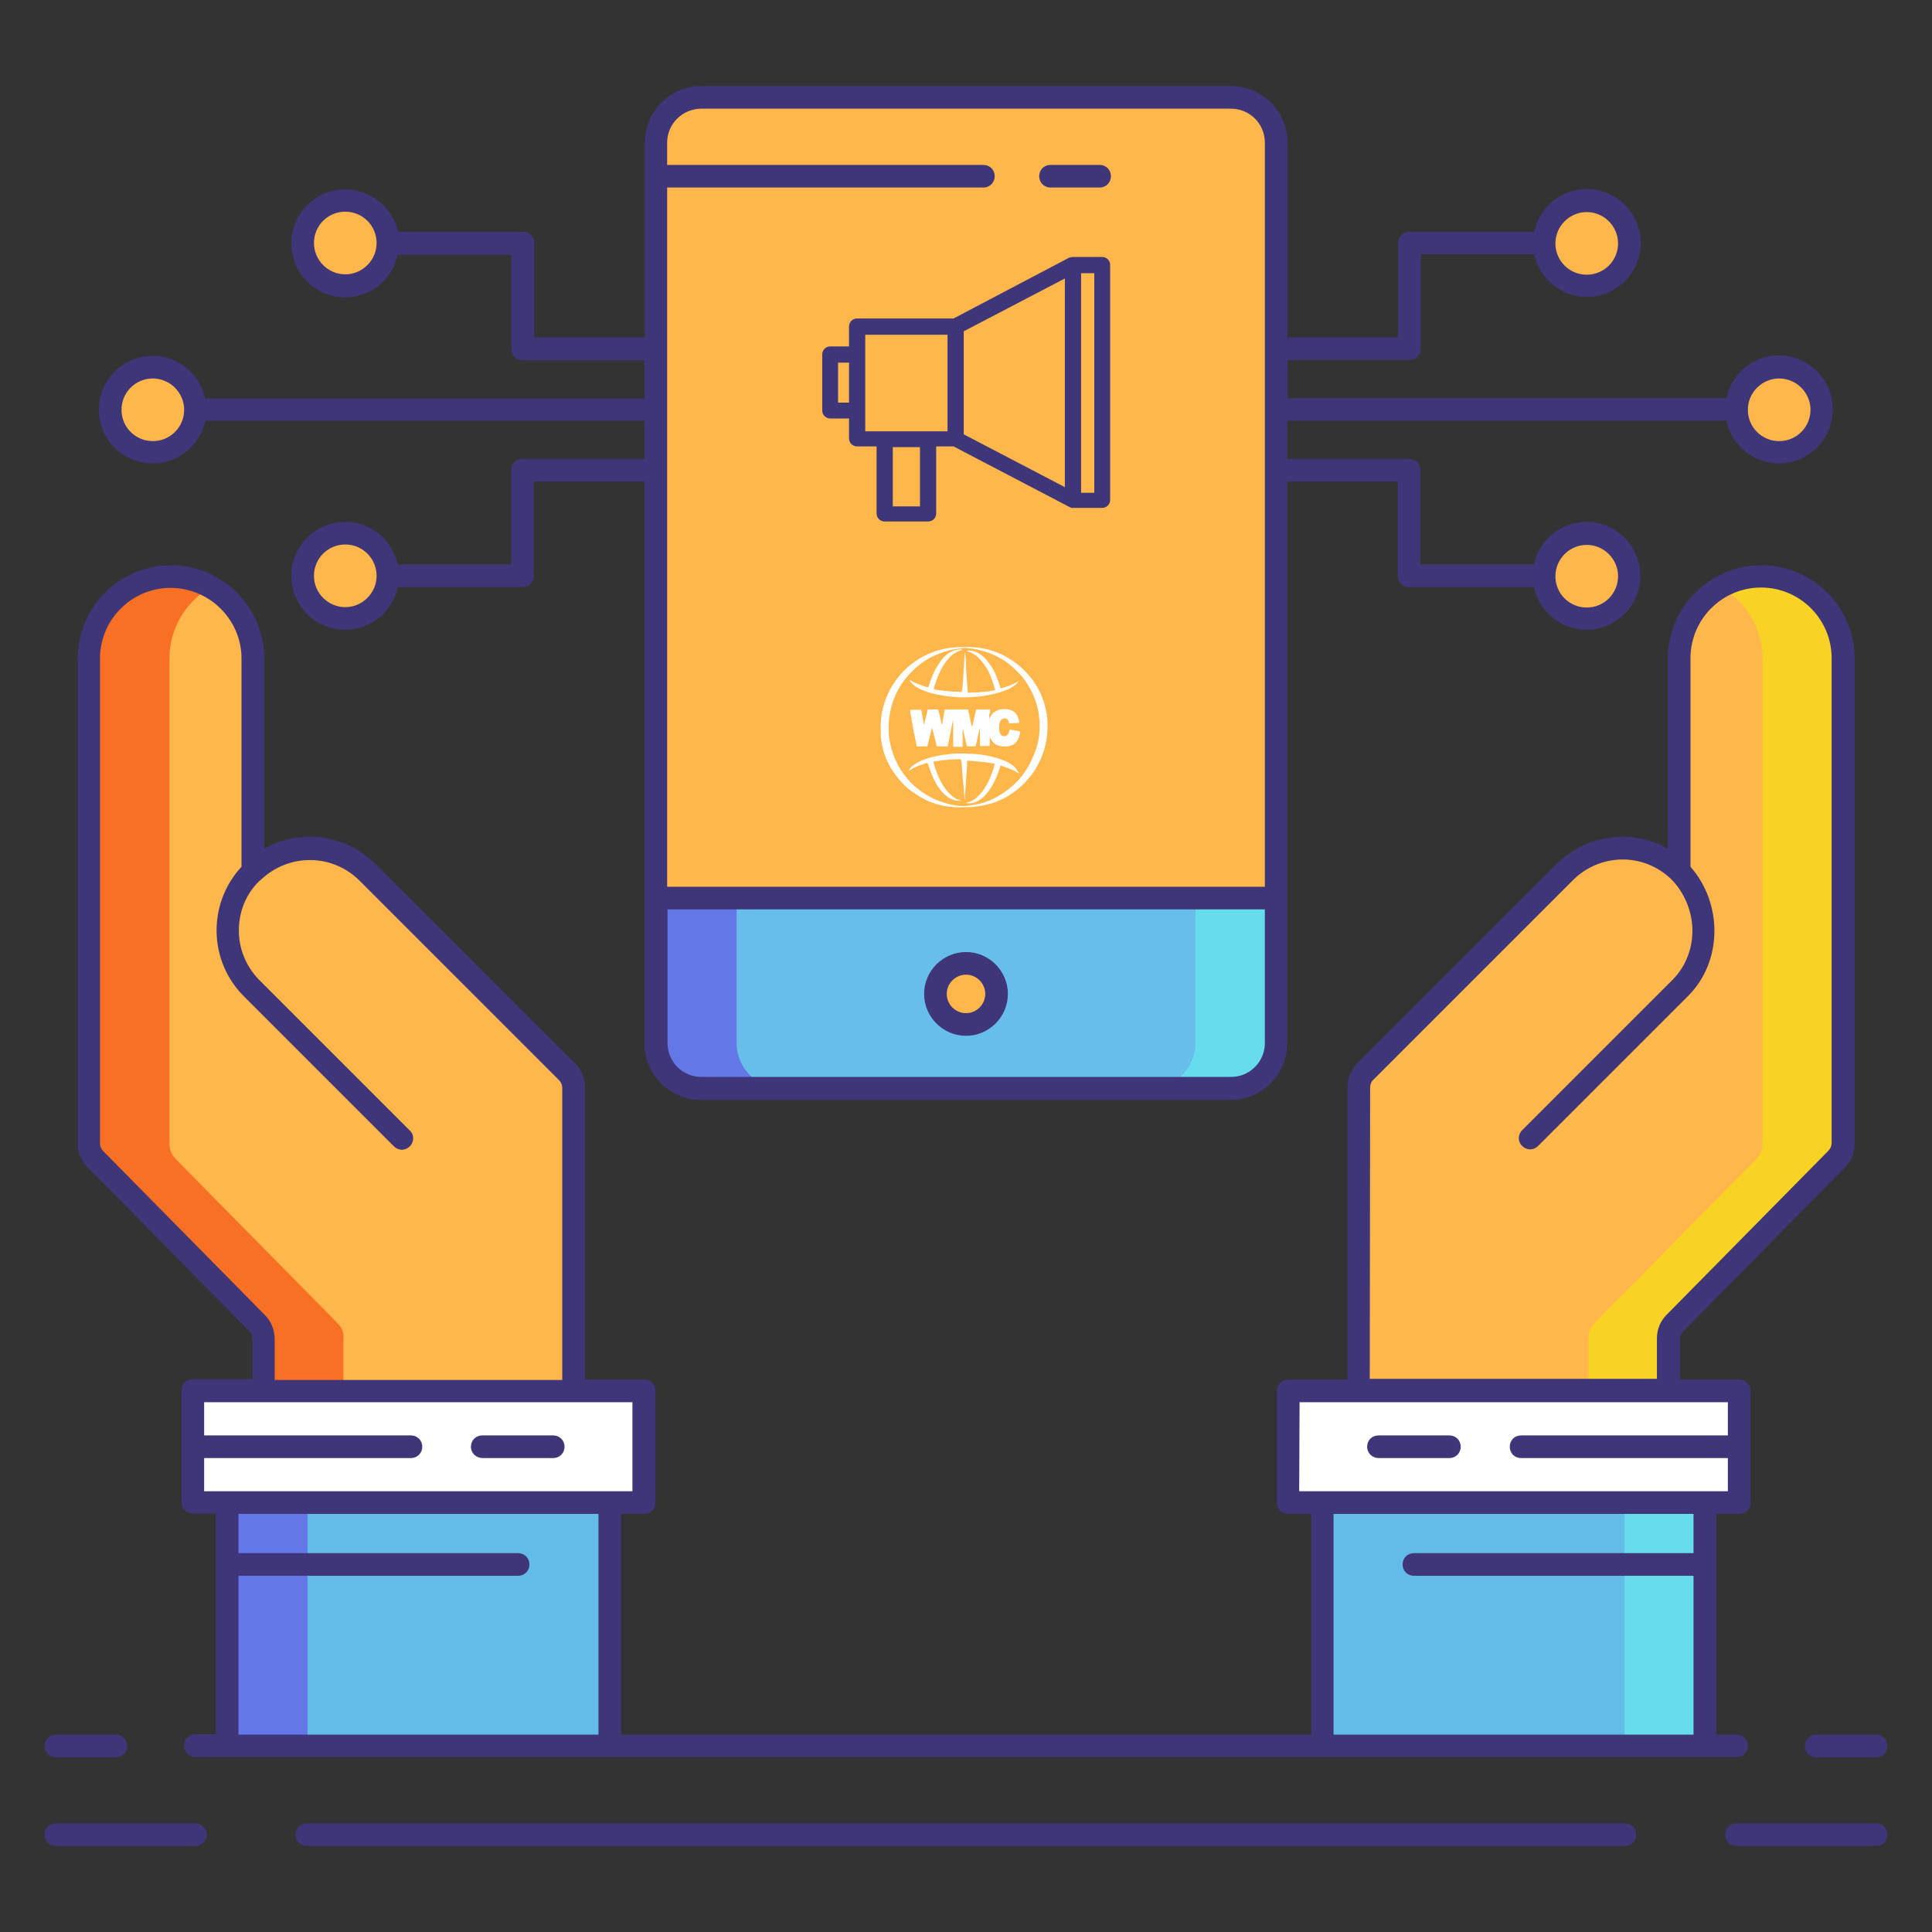 <?xml version="1.0" encoding="utf-8"?>
<!-- Generator: Adobe Illustrator 23.0.1, SVG Export Plug-In . SVG Version: 6.00 Build 0)  -->
<svg version="1.1" id="Layer_1" xmlns="http://www.w3.org/2000/svg" xmlns:xlink="http://www.w3.org/1999/xlink" x="0px" y="0px"
	 viewBox="0 0 512 512" style="enable-background:new 0 0 512 512;" xml:space="preserve">
<rect x="0" y="0" width="512" height="512" fill="#333333" stroke="none"/>
<style type="text/css">
	.st0{fill:#63BCE7;}
	.st1{fill:#FFFFFF;}
	.st2{fill:#FFB74B;}
	.st3{fill:#F87023;}
	.st4{fill:#F8D323;}
	.st5{fill:#6377E7;}
	.st6{fill:#67DCEB;}
	.st7{fill:#67BEEB;}
	.st8{fill:#3F3679;}
</style>
<g>
	<path class="st0" d="M451.8,462.7H350.4v-64.5h101.4V462.7z"/>
	<path class="st1" d="M460.9,398.2H341.4v-29.6h119.5V398.2z"/>
	<path class="st2" d="M414.6,231.2c8.3-8.3,21.7-8.5,30.2-0.4l0.1-0.1v-56.1c0-12,9.7-21.7,21.7-21.7s21.7,9.7,21.7,21.7v128.5
		c0,1.6-0.6,3.1-1.7,4.2l-42.8,43.4c-1.1,1.1-1.7,2.6-1.7,4.2v13.7h-82.1v-80.4c0-1.6,0.6-3.1,1.8-4.2L414.6,231.2z"/>
	<path class="st2" d="M97.4,231.2c-8.3-8.3-21.7-8.5-30.2-0.4l-0.1-0.1v-56.1c0-12-9.7-21.7-21.7-21.7s-21.7,9.7-21.7,21.7v128.5
		c0,1.6,0.6,3.1,1.7,4.2l42.8,43.4c1.1,1.1,1.7,2.6,1.7,4.2v13.7h82.1v-80.4c0-1.6-0.6-3.1-1.8-4.2L97.4,231.2z"/>
	<g>
		<path class="st3" d="M89.4,350.6l-42.8-43.4c-1.1-1.1-1.7-2.6-1.7-4.2V174.5c0-8.1,4.5-15.2,11-18.9c-3.2-1.8-6.8-2.8-10.7-2.8
			c-12,0-21.7,9.7-21.7,21.7v128.5c0,1.6,0.6,3.1,1.7,4.2l42.8,43.4c1.1,1.1,1.7,2.6,1.7,4.2v13.7h21.3v-13.7
			C91.2,353.3,90.6,351.8,89.4,350.6L89.4,350.6z"/>
	</g>
	<g>
		<path class="st4" d="M422.6,350.6l42.8-43.4c1.1-1.1,1.7-2.6,1.7-4.2V174.5c0-8.1-4.5-15.2-11-18.9c3.2-1.8,6.8-2.8,10.7-2.8
			c12,0,21.7,9.7,21.7,21.7v128.5c0,1.6-0.6,3.1-1.7,4.2l-42.8,43.4c-1.1,1.1-1.7,2.6-1.7,4.2v13.7h-21.3v-13.7
			C420.8,353.3,421.4,351.8,422.6,350.6L422.6,350.6z"/>
	</g>
	<path class="st1" d="M51.1,368.6h119.5v29.6H51.1V368.6z"/>
	<g>
		<path class="st1" d="M51.1,368.6h21.3v29.6H51.1V368.6z"/>
	</g>
	<g>
		<path class="st1" d="M439.5,368.6h21.3v29.6h-21.3V368.6z"/>
	</g>
	<path class="st0" d="M60.2,398.2h101.4v64.5H60.2V398.2z"/>
	<g>
		<path class="st5" d="M60.2,398.2h21.3v64.5H60.2V398.2z"/>
	</g>
	<g>
		<path class="st6" d="M430.5,398.2h21.3v64.5h-21.3L430.5,398.2z"/>
	</g>
	<path class="st2" d="M326.1,25.8H185.9c-6.6,0-12,5.4-12,12v30.6v21V238h164.3V37.8C338.2,31.2,332.7,25.8,326.1,25.8z"/>
	<g>
		<path class="st2" d="M195.2,68.4V37.8c0-6.6,5.4-12,12-12h-21.3c-6.6,0-12,5.4-12,12v30.6v21V238h21.3V89.5L195.2,68.4L195.2,68.4
			z"/>
	</g>
	<g>
		<path class="st2" d="M316.8,68.4V37.8c0-6.6-5.4-12-12-12h21.3c6.6,0,12,5.4,12,12v30.6v21V238h-21.3V89.5L316.8,68.4z"/>
	</g>
	<path class="st7" d="M173.8,238v38.5c0,6.6,5.4,12,12,12h95.5h21h23.7c6.6,0,12-5.4,12-12V238L173.8,238z"/>
	<g>
		<path class="st5" d="M195.2,276.4V238h-21.3v38.5c0,6.6,5.4,12,12,12h21.3C200.6,288.5,195.2,283,195.2,276.4z"/>
	</g>
	<g>
		<path class="st6" d="M316.8,276.4V238h21.3v38.5c0,6.6-5.4,12-12,12h-21.3C311.4,288.5,316.8,283,316.8,276.4z"/>
	</g>
	<circle class="st2" cx="256" cy="263.4" r="8.1"/>
	<g>
		<circle class="st2" cx="91.5" cy="64.4" r="11.3"/>
		<circle class="st2" cx="91.5" cy="152.6" r="11.3"/>
		<circle class="st2" cx="40.5" cy="108.5" r="11.3"/>
		<circle class="st2" cx="420.5" cy="64.4" r="11.3"/>
		<circle class="st2" cx="420.5" cy="152.6" r="11.3"/>
		<circle class="st2" cx="471.5" cy="108.5" r="11.3"/>
	</g>
	<path class="st8" d="M127.9,386.4h18.7c1.7,0,3-1.3,3-3s-1.3-3-3-3h-18.8c-1.7,0-3,1.3-3,3S126.2,386.4,127.9,386.4z"/>
	<path class="st8" d="M365.3,386.4h18.8c1.7,0,3-1.3,3-3s-1.3-3-3-3h-18.8c-1.7,0-3,1.3-3,3S363.7,386.4,365.3,386.4z"/>
	<path class="st8" d="M256,274.5c6.1,0,11.1-5,11.1-11.1s-5-11.1-11.1-11.1c-6.1,0-11.1,5-11.1,11.1S249.9,274.5,256,274.5
		L256,274.5z M256,258.3c2.8,0,5.1,2.3,5.1,5.1s-2.3,5.1-5.1,5.1c-2.8,0-5.1-2.3-5.1-5.1S253.2,258.3,256,258.3L256,258.3z"/>
	<path class="st8" d="M278.4,49.7h13c1.7,0,3-1.3,3-3s-1.3-3-3-3h-13c-1.7,0-3,1.3-3,3S276.7,49.7,278.4,49.7z"/>
	<path class="st8" d="M283.3,68.3l-30.6,16.1h-25.6c-1.2,0-2.1,1-2.1,2.1v5.3h-5c-1.2,0-2.1,1-2.1,2.1v14.9c0,1.2,1,2.1,2.1,2.1h5
		v5.3c0,1.2,1,2.1,2.1,2.1h5.2v17.8c0,1.2,1,2.1,2.1,2.1H246c1.2,0,2.1-1,2.1-2.1v-17.8h4.6l30.6,16v0c0.3,0.2,0.6,0.3,1,0.3h7.8
		c1.2,0,2.1-1,2.1-2.1V70.2c0-1.2-1-2.1-2.1-2.1h-7.8C284,68.1,283.6,68.2,283.3,68.3L283.3,68.3L283.3,68.3z M286.5,72.4h3.5v58.2
		h-3.5V72.4z M222.1,106.8V96.1h2.9v10.6H222.1z M229.3,108.9V94v-5.3h21.8v25.6H246h-11.5h-5.2V108.9z M243.8,134.2h-7.2v-15.7h7.2
		V134.2z M255.4,87.8l26.8-14v55.3l-26.8-14V87.8z"/>
	<path class="st8" d="M40.5,122.8c6.8,0,12.5-4.8,13.9-11.3h116.4v10.1h-32.3c-1.7,0-3,1.3-3,3v25h-30.1
		c-1.4-6.4-7.1-11.3-13.9-11.3c-7.9,0-14.3,6.4-14.3,14.3s6.4,14.3,14.3,14.3c6.8,0,12.5-4.8,13.9-11.3h33.1c1.7,0,3-1.3,3-3v-25
		h29.3V238v38.5c0,8.3,6.7,15,15,15h140.3c8.3,0,15-6.7,15-15V238V127.6h29.3v25c0,1.7,1.3,3,3,3h33.1c1.4,6.4,7.1,11.3,13.9,11.3
		c7.9,0,14.3-6.4,14.3-14.3s-6.4-14.3-14.3-14.3c-6.8,0-12.5,4.8-13.9,11.3h-30.1v-25c0-1.7-1.3-3-3-3h-32.3v-10.1h116.4
		c1.4,6.4,7.1,11.3,13.9,11.3c7.9,0,14.3-6.4,14.3-14.3s-6.4-14.3-14.3-14.3c-6.8,0-12.5,4.8-13.9,11.3H341.2V95.4h32.3
		c1.7,0,3-1.3,3-3v-25h30.1c1.4,6.4,7.1,11.3,13.9,11.3c7.9,0,14.3-6.4,14.3-14.3s-6.4-14.3-14.3-14.3c-6.8,0-12.5,4.8-13.9,11.3
		h-33.1c-1.7,0-3,1.3-3,3v25h-29.3V37.8c0-8.3-6.7-15-15-15H185.9c-8.3,0-15,6.7-15,15v51.6h-29.3v-25c0-1.7-1.3-3-3-3h-33.1
		C104,55,98.3,50.2,91.5,50.2c-7.9,0-14.3,6.4-14.3,14.3s6.4,14.3,14.3,14.3c6.8,0,12.5-4.8,13.9-11.3h30.1v25c0,1.7,1.3,3,3,3h32.3
		v10.1H54.4c-1.4-6.4-7.1-11.3-13.9-11.3c-7.9,0-14.3,6.4-14.3,14.3S32.6,122.8,40.5,122.8z M91.5,160.9c-4.5,0-8.3-3.7-8.3-8.3
		s3.7-8.3,8.3-8.3s8.3,3.7,8.3,8.3S96,160.9,91.5,160.9z M420.5,144.4c4.5,0,8.3,3.7,8.3,8.3s-3.7,8.3-8.3,8.3s-8.3-3.7-8.3-8.3
		S416,144.4,420.5,144.4z M471.5,100.3c4.5,0,8.3,3.7,8.3,8.3s-3.7,8.3-8.3,8.3s-8.3-3.7-8.3-8.3S467,100.3,471.5,100.3z
		 M420.5,56.2c4.5,0,8.3,3.7,8.3,8.3s-3.7,8.3-8.3,8.3s-8.3-3.7-8.3-8.3S416,56.2,420.5,56.2z M91.5,72.7c-4.5,0-8.3-3.7-8.3-8.3
		s3.7-8.3,8.3-8.3s8.3,3.7,8.3,8.3S96,72.7,91.5,72.7z M335.2,276.4c0,5-4,9-9,9H185.9c-5,0-9-4-9-9V241h158.3V276.4z M185.9,28.8
		h140.3c5,0,9,4,9,9V235H176.8V49.7h83.8c1.7,0,3-1.3,3-3s-1.3-3-3-3h-83.8v-5.9C176.8,32.8,180.9,28.8,185.9,28.8L185.9,28.8z
		 M40.5,100.3c4.5,0,8.3,3.7,8.3,8.3s-3.7,8.3-8.3,8.3s-8.3-3.7-8.3-8.3S35.9,100.3,40.5,100.3z"/>
	<path class="st8" d="M51.8,483.2h-37c-1.7,0-3,1.3-3,3s1.3,3,3,3h37c1.7,0,3-1.3,3-3S53.4,483.2,51.8,483.2z"/>
	<path class="st8" d="M497.2,483.2h-37c-1.7,0-3,1.3-3,3s1.3,3,3,3h37c1.7,0,3-1.3,3-3S498.9,483.2,497.2,483.2z"/>
	<path class="st8" d="M430.7,483.2H81.3c-1.7,0-3,1.3-3,3s1.3,3,3,3h349.3c1.7,0,3-1.3,3-3S432.3,483.2,430.7,483.2z"/>
	<path class="st8" d="M14.8,465.7h15.9c1.7,0,3-1.3,3-3s-1.3-3-3-3H14.8c-1.7,0-3,1.3-3,3S13.1,465.7,14.8,465.7z"/>
	<path class="st8" d="M478.3,462.7c0,1.7,1.3,3,3,3h15.9c1.7,0,3-1.3,3-3s-1.3-3-3-3h-15.9C479.7,459.7,478.3,461,478.3,462.7z"/>
	<path class="st8" d="M463.2,462.7c0-1.7-1.3-3-3-3h-5.4v-58.5h6.1c1.7,0,3-1.3,3-3v-29.6c0-1.7-1.3-3-3-3h-15.7v-10.7
		c0-0.8,0.3-1.5,0.9-2.1l42.8-43.4c1.7-1.7,2.6-3.9,2.6-6.3V174.5c0-13.6-11.1-24.7-24.7-24.7S442,160.9,442,174.5v50.4
		c-9.4-5.3-21.5-3.9-29.5,4.1l-52.8,52.8c-1.7,1.7-2.6,4-2.6,6.4v77.4h-15.7c-1.7,0-3,1.3-3,3v29.6c0,1.7,1.3,3,3,3h6.1v58.5H164.6
		v-58.5h6.1c1.7,0,3-1.3,3-3v-29.6c0-1.7-1.3-3-3-3h-15.7v-77.4c0-2.4-0.9-4.7-2.6-6.4L99.5,229c-8-8-20.1-9.4-29.5-4.1v-50.4
		c0-13.6-11.1-24.7-24.7-24.7s-24.7,11.1-24.7,24.7v128.5c0,2.4,0.9,4.6,2.6,6.3L66,352.7c0.6,0.6,0.9,1.3,0.9,2.1v10.7H51.1
		c-1.7,0-3,1.3-3,3v29.6c0,1.7,1.3,3,3,3h6.1v58.5h-5.4c-1.7,0-3,1.3-3,3s1.3,3,3,3h8.4h101.4h188.8h101.4h8.4
		C461.9,465.7,463.2,464.3,463.2,462.7L463.2,462.7z M363.1,288.2c0-0.8,0.3-1.6,0.9-2.1l52.8-52.8c7.2-7.2,18.6-7.4,26-0.4
		c3.5,3.5,5.6,8.4,5.7,13.4c0.1,5.1-1.8,9.9-5.3,13.4l-39.8,39.8c-1.2,1.2-1.2,3.1,0,4.2c0.6,0.6,1.4,0.9,2.1,0.9s1.5-0.3,2.1-0.9
		l39.8-39.8c9.1-9.1,9.2-24.4,0.6-34.2v-55.3c0-10.3,8.4-18.7,18.7-18.7s18.7,8.4,18.7,18.7v128.5c0,0.8-0.3,1.5-0.9,2.1l-42.8,43.4
		c-1.7,1.7-2.6,3.9-2.6,6.3v10.7h-76.1L363.1,288.2L363.1,288.2z M344.4,371.6h15.7h82.1h15.7v8.8h-54.8c-1.7,0-3,1.3-3,3s1.3,3,3,3
		h54.8v8.8h-6.1H350.4h-6.1L344.4,371.6L344.4,371.6z M70.2,348.5l-42.8-43.4c-0.6-0.6-0.9-1.3-0.9-2.1V174.5
		c0-10.3,8.4-18.7,18.7-18.7S64,164.2,64,174.5v55.2c-9,9.7-8.8,24.9,0.6,34.3l39.8,39.8c0.6,0.6,1.4,0.9,2.1,0.9s1.5-0.3,2.1-0.9
		c1.2-1.2,1.2-3.1,0-4.2l-39.8-39.8c-3.5-3.5-5.5-8.2-5.5-13.2c0-5,1.9-9.7,5.4-13.1c0,0,0.5-0.4,0.5-0.4c7.4-7,18.9-6.9,26.1,0.3
		l52.8,52.8c0.6,0.6,0.9,1.3,0.9,2.1v77.4H72.8v-10.7C72.8,352.5,71.9,350.2,70.2,348.5L70.2,348.5z M54.1,386.4h54.8
		c1.7,0,3-1.3,3-3s-1.3-3-3-3H54.1v-8.8h15.7h82.1h15.7v23.6h-6.1H60.2h-6.1L54.1,386.4z M63.2,459.7v-42.1h74.1c1.7,0,3-1.3,3-3
		s-1.3-3-3-3H63.2v-10.4h95.4v58.5H63.2z M353.4,459.7v-58.5h95.4v10.4h-74.1c-1.7,0-3,1.3-3,3s1.3,3,3,3h74.1v42.1H353.4z"/>
	<g>
		<path class="st1" d="M233.4,192.6c0-2.8,0.5-5.4,1.6-8c0.8-2,2-3.9,3.4-5.6c1.7-2,3.7-3.6,6-4.9c1.9-1,3.9-1.8,6.1-2.2
			c0.8-0.1,1.5-0.3,2.3-0.3c0.7-0.1,1.4-0.1,2.1-0.1c0.1,0,0.3,0,0.4,0c0.1,0,0.2,0,0.4,0c0.6-0.1,1.2,0,1.8,0
			c0.4,0,0.9,0.1,1.3,0.1c1.1,0.1,2.2,0.3,3.3,0.6c1.4,0.4,2.7,0.9,3.9,1.5c1.5,0.8,2.9,1.7,4.2,2.8c1.5,1.3,2.9,2.8,4,4.5
			c1.7,2.5,2.7,5.3,3.2,8.3c0.1,0.7,0.2,1.5,0.2,2.3c0,0.5,0,1,0,1.5c0,1.4-0.2,2.7-0.5,4.1c-0.4,1.8-1,3.5-1.9,5.2
			c-0.7,1.4-1.6,2.8-2.7,4c-0.5,0.6-1.1,1.2-1.7,1.8c-1.2,1.1-2.5,2.1-3.9,2.9c-1.8,1-3.7,1.8-5.7,2.2c-1,0.2-2,0.4-3,0.5
			c-0.7,0.1-1.4,0.1-2.1,0.1c-0.1,0-0.3,0-0.4,0c-0.1,0-0.3,0-0.4,0c-0.6,0.1-1.1,0.1-1.7,0c-0.3,0-0.6,0-0.9,0
			c-1-0.1-1.9-0.2-2.9-0.4c-1.8-0.4-3.6-1-5.2-1.9c-1.3-0.7-2.6-1.6-3.8-2.5c-0.5-0.4-0.9-0.8-1.3-1.2c-1.4-1.4-2.5-2.9-3.5-4.5
			c-0.9-1.7-1.7-3.4-2.1-5.3c-0.3-1.1-0.4-2.1-0.5-3.2C233.5,193.9,233.4,193.2,233.4,192.6z M275.5,192.7c0-0.6,0-1.1,0-1.6
			c-0.1-0.8-0.2-1.6-0.3-2.4c-0.5-2.8-1.6-5.3-3.1-7.7c-0.6-0.9-1.2-1.7-1.9-2.4c-0.7-0.8-1.5-1.5-2.3-2.2c-1-0.9-2.1-1.6-3.3-2.2
			c-1.4-0.8-2.9-1.4-4.5-1.8c-1.1-0.3-2.2-0.5-3.3-0.6c-0.7-0.1-1.3-0.1-2,0c-1,0.1-2.1,0.3-3.1,0.5c-1.9,0.5-3.7,1.2-5.4,2.1
			c-1.6,0.9-3,2-4.3,3.2c-0.5,0.5-1,1.1-1.5,1.6c-0.9,1.1-1.8,2.3-2.5,3.6c-0.9,1.7-1.6,3.5-2,5.4c-0.3,1.4-0.5,2.8-0.5,4.3
			c0,0.4,0,0.8,0,1.1c0,0.6,0.1,1.1,0.1,1.7c0.2,1.4,0.5,2.7,0.9,4c0.4,1.3,1,2.5,1.6,3.7c0.9,1.6,2,3,3.2,4.3
			c0.6,0.6,1.2,1.2,1.9,1.7c1.4,1.2,3,2.1,4.7,2.9c1.5,0.6,3,1.1,4.5,1.4c0.8,0.2,1.7,0.3,2.6,0.3c0.6,0,1.1,0,1.7-0.1
			c1-0.1,2-0.3,2.9-0.5c1.7-0.4,3.4-1.1,4.9-2c1.4-0.8,2.8-1.8,4-2.9c0.8-0.7,1.5-1.4,2.1-2.2c1.2-1.5,2.3-3.2,3-5
			C274.9,198.2,275.5,195.5,275.5,192.7z"/>
		<path class="st1" d="M262.2,190.5c0-0.1,0.1-0.2,0.1-0.3c0.3-0.6,0.7-1.1,1.2-1.5c0.5-0.3,1-0.6,1.6-0.7c0.7-0.1,1.5-0.1,2.2,0
			c1,0.2,1.8,0.8,2.3,1.7c0.1,0.2,0.2,0.5,0.3,0.7c0.1,0.3,0.2,0.7,0.2,1.1c0,0.1,0,0.1-0.1,0.1c-0.1,0-0.3,0-0.4,0
			c-0.6,0-1.1,0-1.7,0.1c-0.1,0-0.2,0-0.3,0c-0.2,0-0.2,0-0.2-0.2c0-0.1-0.1-0.2-0.1-0.3c-0.1-0.3-0.2-0.5-0.4-0.6
			c-0.3-0.3-1.1-0.3-1.5,0.1c-0.2,0.2-0.3,0.4-0.4,0.6c-0.1,0.2-0.1,0.5-0.2,0.7c0,0.7-0.1,1.3,0.1,2c0.1,0.3,0.2,0.6,0.5,0.9
			c0.6,0.4,1.4,0.2,1.8-0.4c0.1-0.3,0.2-0.6,0.3-0.9c0.1-0.3,0.1-0.3,0.4-0.2c0.7,0.1,1.4,0.2,2.2,0.4c0.2,0,0.2,0,0.2,0.3
			c-0.1,1.3-0.6,2.3-1.6,3.1c-0.5,0.4-1.1,0.5-1.7,0.6c-0.7,0.1-1.4,0-2-0.1c-1-0.2-1.7-0.7-2.2-1.5c-0.2-0.3-0.4-0.6-0.5-0.9
			c0,0.1,0,0.1,0,0.2c0,0.6,0,1.3,0,1.9c0,0.1,0,0.1,0,0.2c0,0.1-0.1,0.1-0.1,0.1c-0.1,0-0.1,0-0.2,0c-0.7,0-1.3,0-2,0
			c-0.1,0-0.1,0-0.2,0c-0.1,0-0.1,0-0.1-0.1c0-0.1,0-0.2,0-0.2c0-1.4,0-2.8,0-4.1c0-0.1,0-0.2,0-0.3c-0.1,0.1-0.1,0.1-0.1,0.2
			c-0.3,1.5-0.7,2.9-1,4.4c-0.1,0.2-0.1,0.2-0.3,0.2c-0.6,0-1.2,0-1.8,0c-0.2,0-0.2,0-0.3-0.2c-0.2-0.8-0.4-1.7-0.6-2.5
			c-0.1-0.6-0.3-1.2-0.4-1.8c0-0.1,0-0.1-0.1-0.2c0,0.1,0,0.2,0,0.3c0,1.3,0,2.6,0,4c0,0.1,0,0.1,0,0.2c0,0.3,0,0.3-0.3,0.3
			c-0.7,0-1.4,0-2,0c0,0-0.1,0-0.1,0c-0.1,0-0.1,0-0.1-0.1c0-0.1,0-0.2,0-0.3c0-2.1,0-4.2,0-6.3c0-0.1,0-0.2,0-0.3
			c-0.1,0.1-0.1,0.2-0.1,0.2c-0.4,2.2-0.9,4.3-1.3,6.5c0,0,0,0.1,0,0.1c0,0.1-0.1,0.1-0.2,0.1c-0.1,0-0.1,0-0.2,0
			c-0.7,0-1.5,0-2.2,0c-0.3,0-0.3,0-0.4-0.3c-0.4-1.4-0.7-2.8-1.1-4.3c0-0.1,0-0.2-0.1-0.2c-0.1,0-0.1,0.1-0.1,0.2
			c-0.4,1.5-0.7,2.9-1.1,4.4c0,0,0,0.1,0,0.1c0,0.1-0.1,0.1-0.2,0.1c0,0-0.1,0-0.1,0c-0.8,0-1.6,0-2.3,0c-0.3,0-0.3,0-0.3-0.3
			c-0.5-2.4-1-4.8-1.4-7.3c-0.1-0.6-0.2-1.1-0.3-1.7c0-0.1,0-0.1,0-0.2c0-0.1,0-0.2,0.1-0.2c0.1,0,0.1,0,0.2,0c0.8,0,1.5,0,2.3,0
			c0,0,0,0,0.1,0c0.2,0,0.2,0,0.3,0.2c0.1,0.4,0.1,0.7,0.2,1.1c0.1,0.8,0.3,1.7,0.4,2.5c0,0.1,0,0.1,0,0.2c0.1-0.1,0.1-0.1,0.1-0.2
			c0.3-1.2,0.6-2.3,0.9-3.5c0-0.1,0-0.1,0-0.2c0-0.1,0.1-0.2,0.2-0.2c0.3,0,0.6,0,0.9,0c0.5,0,0.9,0,1.4,0c0.3,0,0.3,0,0.4,0.3
			c0.3,1.1,0.6,2.3,0.8,3.4c0,0.1,0,0.2,0.1,0.3c0.1-0.1,0.1-0.1,0.1-0.2c0.2-1.2,0.4-2.3,0.6-3.5c0-0.3,0.1-0.3,0.3-0.3
			c1.9,0,3.8,0,5.7,0c0.3,0,0.3,0,0.3,0.3c0.3,1.4,0.6,2.7,0.9,4.1c0,0.1,0,0.1,0.1,0.2c0.1-0.2,0.1-0.5,0.2-0.7
			c0.3-1.2,0.5-2.3,0.8-3.5c0,0,0,0,0-0.1c0.1-0.2,0.1-0.3,0.3-0.3c1.1,0,2.2,0,3.2,0c0,0,0.1,0,0.1,0c0.2,0,0.2,0,0.2,0.2
			c0,0.1,0,0.2,0,0.4C262.1,189.3,262.1,189.9,262.2,190.5C262.2,190.5,262.2,190.5,262.2,190.5z"/>
		<path class="st1" d="M270,204.9c-0.1,0-0.1,0-0.1,0c-1.2-0.8-2.6-1.3-4-1.8c-0.2-0.1-0.4-0.1-0.6-0.2c-0.2,0-0.2,0-0.2,0.1
			c-0.1,0.5-0.3,1-0.5,1.5c-0.5,1.6-1.2,3-2.1,4.4c-0.7,1.1-1.5,2.1-2.6,2.9c-0.8,0.6-1.7,1-2.8,1.1c-0.3,0-0.6,0-1-0.1
			c0-0.1,0.1-0.1,0.1-0.1c1-0.2,1.9-0.7,2.7-1.4c1-0.9,1.8-2,2.5-3.2c1-1.7,1.7-3.6,2.2-5.5c0.1-0.2,0-0.2-0.1-0.2
			c-0.8-0.2-1.5-0.3-2.3-0.4c-0.7-0.1-1.3-0.1-2-0.2c-0.3,0-0.5,0-0.8-0.1c-0.6,0-1.2-0.1-1.8-0.1c0,0-0.1,0-0.1,0
			c-0.1,0-0.2,0-0.2,0.1c0,0.2,0,0.4,0,0.5c0,0.6-0.1,1.3-0.1,1.9c-0.1,0.9-0.1,1.8-0.2,2.6c0,0.6-0.1,1.3-0.1,1.9
			c-0.1,0.9-0.1,1.7-0.2,2.6c0,0.1,0,0.3,0,0.4c0,0.1,0,0.2,0,0.2c-0.1,0-0.1,0-0.1-0.1c0-0.5-0.1-0.9-0.1-1.4c0-0.5-0.1-1-0.1-1.5
			c0-0.3,0-0.5-0.1-0.8c-0.1-0.8-0.1-1.5-0.2-2.3c-0.1-0.9-0.1-1.9-0.2-2.8c0-0.5-0.1-0.9-0.2-1.4c-0.1-0.3-0.1-0.3-0.4-0.3
			c-0.2,0-0.4,0-0.5,0c-0.7,0-1.5,0.1-2.2,0.1c-1.1,0.1-2.2,0.2-3.3,0.4c-0.2,0-0.5,0.1-0.7,0.1c-0.2,0-0.2,0.1-0.2,0.3
			c0.2,0.8,0.4,1.5,0.7,2.2c0.3,0.9,0.7,1.7,1.1,2.6c0.5,0.9,1,1.8,1.7,2.6c0.6,0.8,1.4,1.5,2.2,2c0.5,0.3,1,0.5,1.6,0.6
			c0,0,0.1,0,0.1,0c0,0,0,0,0,0c-0.3,0.1-0.7,0.1-1,0.1c-1.3-0.1-2.4-0.7-3.4-1.6c-1-0.9-1.8-2-2.4-3.1c-0.9-1.6-1.5-3.3-2.1-5.1
			c0,0,0,0,0,0c-0.1-0.2-0.1-0.2-0.3-0.2c-1,0.3-1.9,0.6-2.8,1c-0.6,0.3-1.2,0.6-1.8,1c0,0-0.1,0-0.1,0c0-0.1,0-0.1,0-0.1
			c0.2-0.5,0.6-0.9,1-1.2c0.9-0.7,1.9-1.2,3-1.6c1.5-0.6,3.1-0.9,4.6-1.2c0.8-0.1,1.7-0.2,2.5-0.3c0.7-0.1,1.3-0.1,2-0.1
			c0.5,0,1.1,0,1.6,0c0.9,0,1.8,0.1,2.6,0.1c1.2,0.1,2.4,0.2,3.6,0.5c1.5,0.3,3,0.7,4.4,1.3c0.9,0.4,1.7,0.8,2.5,1.5
			c0.3,0.3,0.6,0.6,0.8,1C269.9,204.7,270,204.7,270,204.9C270,204.8,270,204.8,270,204.9z"/>
		<path class="st1" d="M270,180.3c0,0.1,0,0.2-0.1,0.2c-0.3,0.5-0.6,0.9-1.1,1.2c-0.7,0.5-1.4,0.9-2.2,1.2c-1.5,0.6-3.1,1-4.7,1.3
			c-0.9,0.2-1.7,0.3-2.6,0.4c-0.5,0-1,0.1-1.5,0.1c-1,0.1-1.9,0.1-2.9,0.1c-0.5,0-1.1,0-1.6-0.1c-0.5,0-0.9-0.1-1.4-0.1
			c-0.9-0.1-1.8-0.2-2.7-0.4c-1.3-0.2-2.5-0.5-3.7-0.9c-1-0.4-2-0.8-2.9-1.4c-0.4-0.3-0.8-0.6-1.2-1.1c-0.1-0.2-0.3-0.4-0.3-0.6
			c0.1-0.1,0.1,0,0.1,0c0.7,0.5,1.6,0.9,2.4,1.2c0.7,0.3,1.4,0.5,2.1,0.7c0,0,0.1,0,0.1,0c0.2,0,0.2,0,0.3-0.1
			c0-0.1,0.1-0.2,0.1-0.4c0.5-1.5,1-3,1.8-4.4c0.6-1,1.2-2,2-2.9c0.7-0.7,1.4-1.3,2.3-1.7c0.7-0.3,1.4-0.5,2.2-0.5
			c0.2,0,0.3,0,0.5,0.1c0,0.1-0.1,0.1-0.1,0.1c-1,0.2-1.8,0.7-2.6,1.3c-1,0.9-1.8,1.9-2.5,3.1c-1,1.7-1.7,3.6-2.3,5.6c0,0,0,0,0,0.1
			c0,0.2,0,0.2,0.2,0.3c0.4,0.1,0.8,0.2,1.2,0.2c0.8,0.1,1.7,0.2,2.5,0.3c0.5,0,1,0.1,1.6,0.1c0.5,0,1.1,0,1.6,0.1
			c0.2,0,0.3,0,0.3-0.2c0.1-0.4,0.1-0.8,0.2-1.3c0-0.5,0.1-1,0.1-1.5c0-0.5,0.1-1,0.1-1.5c0-0.6,0.1-1.2,0.1-1.7
			c0-0.5,0.1-1,0.1-1.5c0-0.6,0.1-1.1,0.1-1.7c0-0.3,0-0.6,0.1-0.8c0-0.1,0-0.1,0-0.2c0.1,0,0.1,0.1,0.1,0.1c0,0.4,0,0.7,0.1,1.1
			c0,0.7,0.1,1.3,0.1,2c0,0.3,0,0.6,0,0.9c0.1,0.9,0.1,1.8,0.2,2.7c0.1,0.9,0.1,1.7,0.2,2.6c0,0.3,0,0.6,0.1,1c0,0.2,0,0.2,0.2,0.2
			c0.7-0.1,1.5-0.1,2.2-0.1c0.8-0.1,1.7-0.1,2.5-0.2c0.7-0.1,1.5-0.2,2.2-0.4c0.2,0,0.2-0.1,0.1-0.2c-0.4-1.3-0.8-2.6-1.3-3.8
			c-0.4-1-0.9-1.9-1.6-2.8c-0.6-0.9-1.3-1.7-2.2-2.4c-0.7-0.5-1.4-0.9-2.3-1.1c0,0-0.1,0-0.1-0.1c0.2,0,0.3-0.1,0.5-0.1
			c0.8,0,1.5,0.2,2.2,0.5c0.7,0.3,1.2,0.7,1.8,1.2c1,1,1.8,2.1,2.5,3.3c0.8,1.5,1.4,3.1,1.9,4.8c0,0,0,0,0,0.1
			c0.1,0.2,0.1,0.2,0.2,0.1c1.6-0.4,3.2-1,4.6-1.9C269.9,180.3,269.9,180.3,270,180.3z"/>
	</g>
</g>
</svg>
